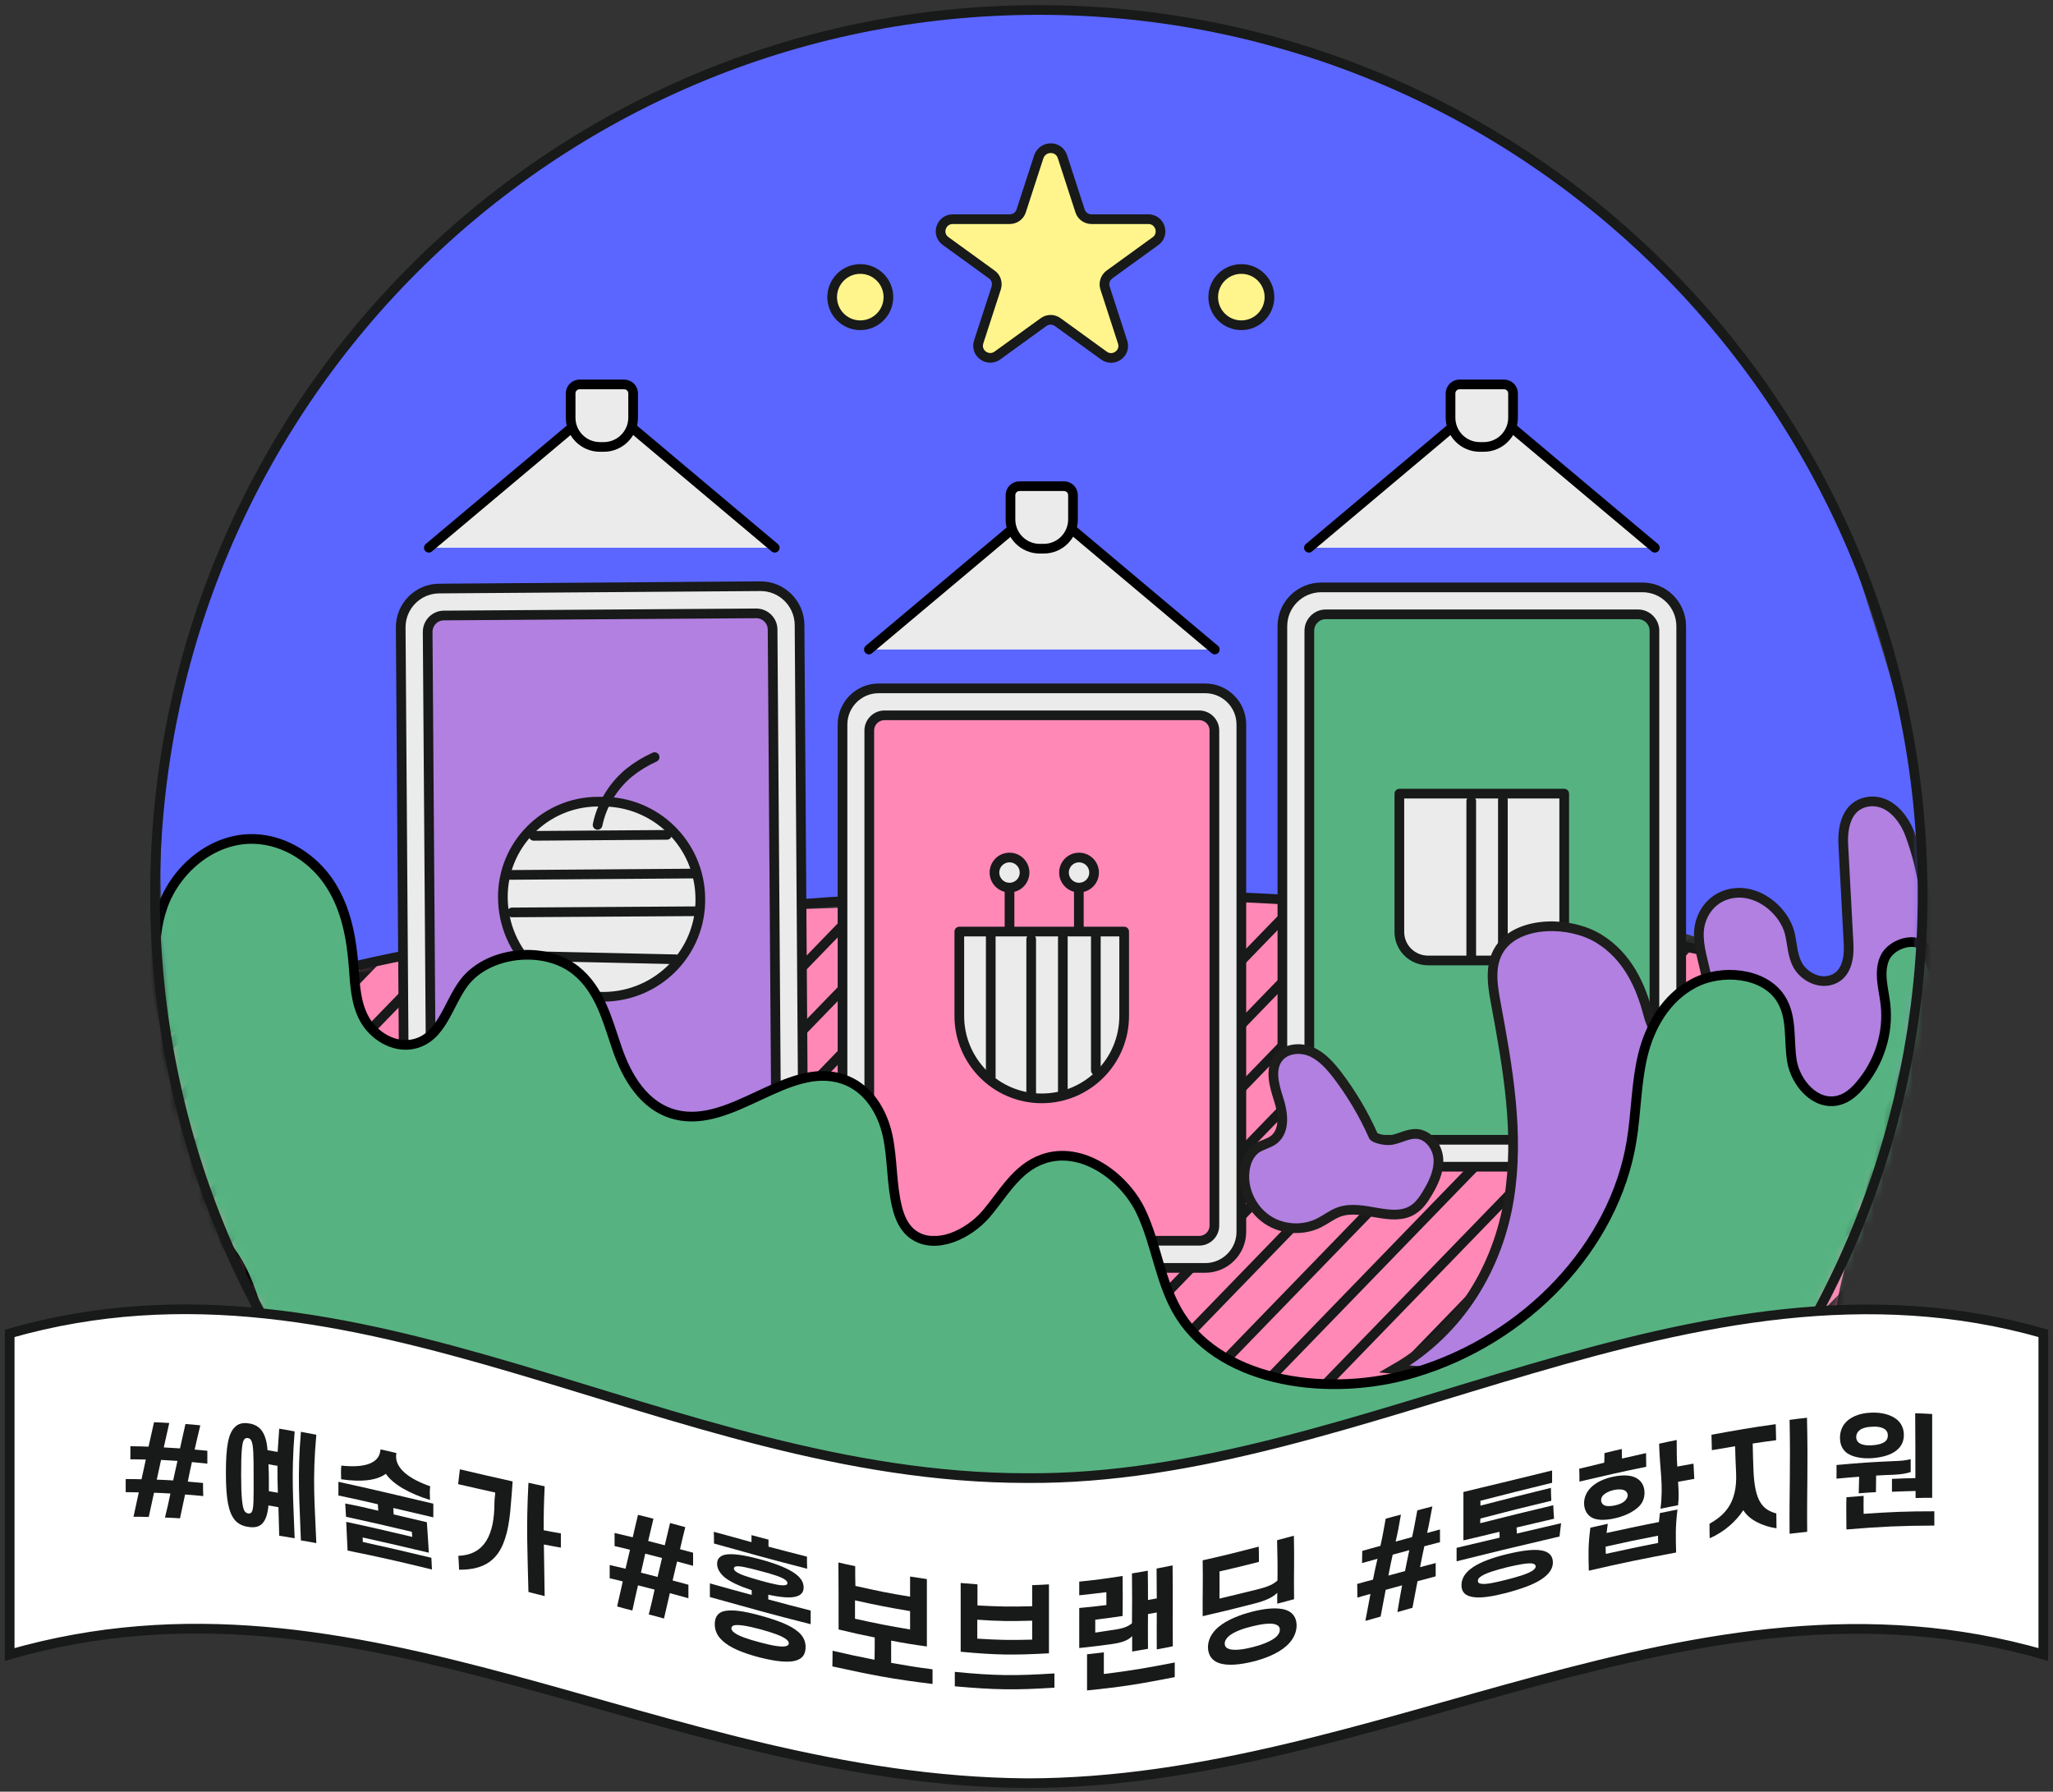 <svg width="212" height="185" viewBox="0 0 212 185" fill="none" xmlns="http://www.w3.org/2000/svg">
<rect x="0" y="0" width="212" height="185" fill="#333333" stroke="none"/>
<path d="M17.78 109.842C20.564 125.998 29.075 141.104 41.419 151.875C44.081 154.194 46.925 156.332 50.031 157.966C54.407 160.285 59.248 158.752 64.089 159.68C73.427 161.475 82.987 164.743 92.487 165.166C103.701 165.65 114.935 166.134 125.967 164.803C144.866 162.544 162.957 155.082 179.032 148.567C182.662 147.639 186.696 146.389 188.39 143.061C189.479 140.903 189.278 138.361 189.52 135.961C189.721 133.944 190.226 131.968 190.75 129.991C192.868 121.903 194.965 113.816 197.204 105.728C194.421 102.965 190.488 101.755 186.736 100.645C146.318 88.725 115.741 93.102 77.703 94.01C73.971 94.09 58.825 99.455 55.174 98.709C52.935 98.265 50.717 97.62 48.417 97.499C45.533 97.338 42.669 98.003 39.866 98.709C32.1 100.686 24.436 103.025 16.893 105.768C17.216 107.341 17.619 108.854 17.78 109.842Z" fill="#FF88B6"/>
<mask id="mask0_418_25178" style="mask-type:luminance" maskUnits="userSpaceOnUse" x="16" y="92" width="182" height="74">
<path d="M17.78 109.842C20.564 125.998 29.075 141.104 41.419 151.875C44.081 154.194 46.925 156.332 50.031 157.966C54.407 160.285 59.248 158.752 64.089 159.68C73.427 161.475 82.987 164.743 92.487 165.166C103.701 165.65 114.935 166.134 125.967 164.803C144.866 162.544 162.957 155.082 179.032 148.567C182.662 147.639 186.696 146.389 188.39 143.061C189.479 140.903 189.278 138.361 189.52 135.961C189.721 133.944 190.226 131.968 190.75 129.991C192.868 121.903 194.965 113.816 197.204 105.728C194.421 102.965 190.488 101.755 186.736 100.645C146.318 88.725 115.741 93.102 77.703 94.01C73.971 94.09 58.825 99.455 55.174 98.709C52.935 98.265 50.717 97.62 48.417 97.499C45.533 97.338 42.669 98.003 39.866 98.709C32.1 100.686 24.436 103.025 16.893 105.768C17.216 107.341 17.619 108.854 17.78 109.842Z" fill="white"/>
</mask>
<g mask="url(#mask0_418_25178)">
<path d="M237.522 85.216L174.232 150.523" stroke="#181919" stroke-miterlimit="10" stroke-linecap="round" stroke-linejoin="round"/>
<path d="M230.947 85.438L167.656 150.725" stroke="#181919" stroke-miterlimit="10" stroke-linecap="round" stroke-linejoin="round"/>
<path d="M224.352 85.639L161.061 150.947" stroke="#181919" stroke-miterlimit="10" stroke-linecap="round" stroke-linejoin="round"/>
<path d="M217.756 85.841L154.466 151.149" stroke="#181919" stroke-miterlimit="10" stroke-linecap="round" stroke-linejoin="round"/>
<path d="M211.181 86.063L147.891 151.35" stroke="#181919" stroke-miterlimit="10" stroke-linecap="round" stroke-linejoin="round"/>
<path d="M204.586 86.265L141.295 151.572" stroke="#181919" stroke-miterlimit="10" stroke-linecap="round" stroke-linejoin="round"/>
<path d="M197.991 86.467L134.7 151.774" stroke="#181919" stroke-miterlimit="10" stroke-linecap="round" stroke-linejoin="round"/>
<path d="M191.396 86.688L128.105 151.976" stroke="#181919" stroke-miterlimit="10" stroke-linecap="round" stroke-linejoin="round"/>
<path d="M184.82 86.89L121.53 152.197" stroke="#181919" stroke-miterlimit="10" stroke-linecap="round" stroke-linejoin="round"/>
<path d="M178.225 87.092L114.935 152.399" stroke="#181919" stroke-miterlimit="10" stroke-linecap="round" stroke-linejoin="round"/>
<path d="M171.63 87.314L108.339 152.601" stroke="#181919" stroke-miterlimit="10" stroke-linecap="round" stroke-linejoin="round"/>
<path d="M165.055 87.515L101.764 152.823" stroke="#181919" stroke-miterlimit="10" stroke-linecap="round" stroke-linejoin="round"/>
<path d="M158.459 87.717L95.169 153.024" stroke="#181919" stroke-miterlimit="10" stroke-linecap="round" stroke-linejoin="round"/>
<path d="M151.864 87.939L88.574 153.226" stroke="#181919" stroke-miterlimit="10" stroke-linecap="round" stroke-linejoin="round"/>
<path d="M145.289 88.141L81.999 153.448" stroke="#181919" stroke-miterlimit="10" stroke-linecap="round" stroke-linejoin="round"/>
<path d="M138.694 88.342L75.403 153.65" stroke="#181919" stroke-miterlimit="10" stroke-linecap="round" stroke-linejoin="round"/>
<path d="M132.098 88.564L68.808 153.851" stroke="#181919" stroke-miterlimit="10" stroke-linecap="round" stroke-linejoin="round"/>
<path d="M125.503 88.766L62.213 154.073" stroke="#181919" stroke-miterlimit="10" stroke-linecap="round" stroke-linejoin="round"/>
<path d="M118.928 88.967L55.638 154.275" stroke="#181919" stroke-miterlimit="10" stroke-linecap="round" stroke-linejoin="round"/>
<path d="M112.333 89.189L49.042 154.476" stroke="#181919" stroke-miterlimit="10" stroke-linecap="round" stroke-linejoin="round"/>
<path d="M105.737 89.391L42.447 154.698" stroke="#181919" stroke-miterlimit="10" stroke-linecap="round" stroke-linejoin="round"/>
<path d="M99.162 89.593L35.872 154.9" stroke="#181919" stroke-miterlimit="10" stroke-linecap="round" stroke-linejoin="round"/>
<path d="M92.567 89.815L29.277 155.102" stroke="#181919" stroke-miterlimit="10" stroke-linecap="round" stroke-linejoin="round"/>
<path d="M85.972 90.016L22.682 155.324" stroke="#181919" stroke-miterlimit="10" stroke-linecap="round" stroke-linejoin="round"/>
<path d="M79.397 90.218L16.086 155.525" stroke="#181919" stroke-miterlimit="10" stroke-linecap="round" stroke-linejoin="round"/>
<path d="M72.802 90.44L9.511 155.727" stroke="#181919" stroke-miterlimit="10" stroke-linecap="round" stroke-linejoin="round"/>
<path d="M66.206 90.641L2.916 155.949" stroke="#181919" stroke-miterlimit="10" stroke-linecap="round" stroke-linejoin="round"/>
<path d="M59.611 90.843L-3.679 156.151" stroke="#181919" stroke-miterlimit="10" stroke-linecap="round" stroke-linejoin="round"/>
<path d="M53.036 91.065L-10.254 156.352" stroke="#181919" stroke-miterlimit="10" stroke-linecap="round" stroke-linejoin="round"/>
<path d="M46.441 91.267L-16.85 156.574" stroke="#181919" stroke-miterlimit="10" stroke-linecap="round" stroke-linejoin="round"/>
<path d="M39.845 91.468L-23.445 156.776" stroke="#181919" stroke-miterlimit="10" stroke-linecap="round" stroke-linejoin="round"/>
<path d="M33.27 91.69L-30.02 156.977" stroke="#181919" stroke-miterlimit="10" stroke-linecap="round" stroke-linejoin="round"/>
</g>
<path d="M197.688 104.76C177.217 98.003 158.399 88.181 137.443 92.557C128.428 94.433 115.58 90.561 105.435 91.287C81.313 93.041 57.03 94.837 33.613 100.827C28.248 102.198 22.843 103.832 18.224 106.877C13.707 84.611 18.608 60.388 31.435 41.328C44.263 22.268 64.855 7.605 87.747 3.269C100.131 0.264 113.22 0.244 125.624 3.209C128.246 3.834 130.828 4.6 133.43 5.347C136.133 6.133 138.855 6.94 141.497 7.908C148.274 10.409 154.587 14.08 160.557 18.154C165.378 21.441 170.037 25.032 173.949 29.348C177.842 33.623 180.928 38.545 184.014 43.446C186.232 46.975 188.451 50.505 190.085 54.337C191.033 56.556 191.779 58.875 192.505 61.174C196.115 72.449 199.786 84.107 198.535 95.865C198.112 99.778 198.092 101.351 197.688 105.042C197.588 103.852 197.608 104.497 197.688 104.76Z" fill="#5A66FF"/>
<path d="M197.406 104.881C182.965 98.709 167.273 96.067 151.663 94.413C118.263 90.883 84.399 91.751 51.221 96.995C39.684 98.81 28.087 101.21 17.518 106.212" stroke="#181919" stroke-miterlimit="10" stroke-linecap="round" stroke-linejoin="round"/>
<path d="M87.001 127.167V74.808C87.001 72.751 88.675 71.077 90.732 71.077H124.455C126.512 71.077 128.186 72.751 128.186 74.808V127.188C128.186 129.245 126.512 130.919 124.455 130.919H90.732C88.655 130.899 87.001 129.245 87.001 127.167Z" fill="#EBEBEB" stroke="#181919" stroke-miterlimit="10" stroke-linecap="round" stroke-linejoin="round"/>
<path d="M123.83 73.861H91.338C90.47 73.861 89.764 74.567 89.764 75.434V126.542C89.764 127.409 90.47 128.115 91.338 128.115H123.83C124.697 128.115 125.403 127.409 125.403 126.542V75.434C125.403 74.567 124.697 73.861 123.83 73.861Z" fill="#FF88B6" stroke="#181919" stroke-miterlimit="10" stroke-linecap="round" stroke-linejoin="round"/>
<path d="M99.062 104.901V96.188H116.085V104.901C116.085 109.6 112.273 113.412 107.573 113.412C102.874 113.412 99.062 109.6 99.062 104.901Z" fill="#EBEBEB" stroke="#181919" stroke-miterlimit="10" stroke-linecap="round" stroke-linejoin="round"/>
<path d="M102.309 96.45V111.234" stroke="#181919" stroke-miterlimit="10" stroke-linecap="round" stroke-linejoin="round"/>
<path d="M106.484 96.975V113.069" stroke="#181919" stroke-miterlimit="10" stroke-linecap="round" stroke-linejoin="round"/>
<path d="M109.752 96.833V112.928" stroke="#181919" stroke-miterlimit="10" stroke-linecap="round" stroke-linejoin="round"/>
<path d="M113.16 96.712V110.528" stroke="#181919" stroke-miterlimit="10" stroke-linecap="round" stroke-linejoin="round"/>
<path d="M104.246 91.69V95.845" stroke="#181919" stroke-miterlimit="10" stroke-linecap="round" stroke-linejoin="round"/>
<path d="M111.406 91.69V95.845" stroke="#181919" stroke-miterlimit="10" stroke-linecap="round" stroke-linejoin="round"/>
<path d="M104.246 91.65C105.103 91.65 105.799 90.954 105.799 90.097C105.799 89.239 105.103 88.544 104.246 88.544C103.388 88.544 102.693 89.239 102.693 90.097C102.693 90.954 103.388 91.65 104.246 91.65Z" fill="#EBEBEB" stroke="#181919" stroke-miterlimit="10" stroke-linecap="round" stroke-linejoin="round"/>
<path d="M111.426 91.65C112.284 91.65 112.979 90.954 112.979 90.097C112.979 89.239 112.284 88.544 111.426 88.544C110.568 88.544 109.873 89.239 109.873 90.097C109.873 90.954 110.568 91.65 111.426 91.65Z" fill="#EBEBEB" stroke="#181919" stroke-miterlimit="10" stroke-linecap="round" stroke-linejoin="round"/>
<path d="M89.724 67.064L107.594 52.058L125.443 67.064" fill="#EBEBEB"/>
<path d="M89.724 67.064L107.594 52.058L125.443 67.064" stroke="black" stroke-miterlimit="10" stroke-linecap="round" stroke-linejoin="round"/>
<path d="M107.775 56.657H107.372C105.698 56.657 104.346 55.305 104.346 53.631V51.13C104.346 50.626 104.75 50.202 105.274 50.202H109.873C110.377 50.202 110.8 50.606 110.8 51.13V53.631C110.8 55.305 109.449 56.657 107.775 56.657Z" fill="#EBEBEB" stroke="black" stroke-miterlimit="10"/>
<path d="M44.283 56.556L62.153 41.55L80.002 56.556" fill="#EBEBEB"/>
<path d="M44.283 56.556L62.153 41.55L80.002 56.556" stroke="black" stroke-miterlimit="10" stroke-linecap="round" stroke-linejoin="round"/>
<path d="M62.354 46.148H61.951C60.277 46.148 58.925 44.797 58.925 43.123V40.622C58.925 40.118 59.329 39.694 59.853 39.694H64.452C64.956 39.694 65.379 40.098 65.379 40.622V43.123C65.379 44.797 64.008 46.148 62.354 46.148Z" fill="#EBEBEB" stroke="black" stroke-miterlimit="10"/>
<path d="M41.742 116.599L41.379 64.805C41.358 62.586 43.153 60.771 45.372 60.771L78.51 60.529C80.728 60.509 82.543 62.304 82.564 64.523L82.927 116.317C82.947 118.535 81.152 120.35 78.933 120.35L45.795 120.592C43.577 120.613 41.762 118.818 41.742 116.599Z" fill="#EBEBEB" stroke="#181919" stroke-miterlimit="10" stroke-linecap="round" stroke-linejoin="round"/>
<path d="M79.781 65.007C79.781 64.079 79.014 63.333 78.086 63.333L45.836 63.554C44.908 63.554 44.162 64.321 44.162 65.249L44.525 116.115C44.525 117.043 45.291 117.789 46.219 117.789L78.469 117.567C79.397 117.567 80.144 116.801 80.144 115.873L79.781 65.007Z" fill="#B180E0" stroke="#181919" stroke-miterlimit="10" stroke-linecap="round" stroke-linejoin="round"/>
<path d="M62.334 102.925C56.626 102.965 51.967 98.366 51.927 92.679C51.887 87.253 56.263 82.816 61.689 82.776H62.173C67.74 82.735 72.278 87.213 72.318 92.779C72.399 98.346 67.921 102.884 62.334 102.925Z" fill="#EBEBEB" stroke="#181919" stroke-miterlimit="10" stroke-linecap="round" stroke-linejoin="round"/>
<path d="M54.226 98.709L69.797 99.052" stroke="#181919" stroke-miterlimit="10" stroke-linecap="round" stroke-linejoin="round"/>
<path d="M52.875 94.212L71.935 94.091" stroke="#181919" stroke-miterlimit="10" stroke-linecap="round" stroke-linejoin="round"/>
<path d="M52.694 90.339L71.753 90.198" stroke="#181919" stroke-miterlimit="10" stroke-linecap="round" stroke-linejoin="round"/>
<path d="M55.114 86.305L68.869 86.204" stroke="#181919" stroke-miterlimit="10" stroke-linecap="round" stroke-linejoin="round"/>
<path d="M61.709 85.176C62.133 83.078 63.322 81.142 64.956 79.791C65.763 79.145 66.65 78.601 67.598 78.177" stroke="#181919" stroke-miterlimit="10" stroke-linecap="round" stroke-linejoin="round"/>
<path d="M135.165 56.556L153.014 41.55L170.884 56.556" fill="#EBEBEB"/>
<path d="M135.165 56.556L153.014 41.55L170.884 56.556" stroke="black" stroke-miterlimit="10" stroke-linecap="round" stroke-linejoin="round"/>
<path d="M153.216 46.148H152.813C151.139 46.148 149.787 44.797 149.787 43.123V40.622C149.787 40.118 150.191 39.694 150.715 39.694H155.314C155.818 39.694 156.242 40.098 156.242 40.622V43.123C156.242 44.797 154.89 46.148 153.216 46.148Z" fill="#EBEBEB" stroke="black" stroke-miterlimit="10"/>
<path d="M132.422 116.458V64.664C132.422 62.445 134.217 60.65 136.456 60.65H169.593C171.812 60.65 173.607 62.445 173.607 64.664V116.458C173.607 118.676 171.812 120.471 169.573 120.471H136.435C134.237 120.471 132.422 118.676 132.422 116.458Z" fill="#EBEBEB" stroke="#181919" stroke-miterlimit="10" stroke-linecap="round" stroke-linejoin="round"/>
<path d="M169.15 63.433H136.899C135.971 63.433 135.205 64.2 135.205 65.127V115.994C135.205 116.922 135.951 117.688 136.899 117.688H169.15C170.077 117.688 170.844 116.922 170.844 115.994V65.127C170.844 64.2 170.077 63.433 169.15 63.433Z" fill="#56B381" stroke="#181919" stroke-miterlimit="10" stroke-linecap="round" stroke-linejoin="round"/>
<path d="M144.503 96.228V81.949H161.526V96.228C161.526 97.862 160.195 99.173 158.581 99.173H147.468C145.834 99.173 144.503 97.862 144.503 96.228Z" fill="#EBEBEB" stroke="#181919" stroke-miterlimit="10" stroke-linecap="round" stroke-linejoin="round"/>
<path d="M151.925 82.715V98.81" stroke="#181919" stroke-miterlimit="10" stroke-linecap="round" stroke-linejoin="round"/>
<path d="M155.193 82.594V98.689" stroke="#181919" stroke-miterlimit="10" stroke-linecap="round" stroke-linejoin="round"/>
<path d="M128.186 33.583C129.79 33.583 131.09 32.283 131.09 30.679C131.09 29.075 129.79 27.775 128.186 27.775C126.582 27.775 125.281 29.075 125.281 30.679C125.281 32.283 126.582 33.583 128.186 33.583Z" fill="#FFF58C" stroke="#181919" stroke-miterlimit="10" stroke-linecap="round" stroke-linejoin="round"/>
<path d="M88.836 33.583C90.44 33.583 91.74 32.283 91.74 30.679C91.74 29.075 90.44 27.775 88.836 27.775C87.232 27.775 85.932 29.075 85.932 30.679C85.932 32.283 87.232 33.583 88.836 33.583Z" fill="#FFF58C" stroke="#181919" stroke-miterlimit="10" stroke-linecap="round" stroke-linejoin="round"/>
<path d="M109.711 16.177L111.526 21.764C111.688 22.289 112.172 22.631 112.716 22.631H118.585C119.796 22.631 120.3 24.184 119.332 24.89L114.572 28.339C114.128 28.662 113.947 29.227 114.108 29.731L115.923 35.318C116.306 36.468 114.975 37.436 113.987 36.709L109.227 33.261C108.783 32.938 108.198 32.938 107.755 33.261L102.995 36.709C102.006 37.415 100.696 36.468 101.059 35.318L102.874 29.731C103.035 29.207 102.854 28.642 102.41 28.339L97.65 24.89C96.662 24.184 97.166 22.631 98.396 22.631H104.265C104.81 22.631 105.294 22.289 105.455 21.764L107.271 16.177C107.694 15.008 109.328 15.008 109.711 16.177Z" fill="#FFF58C" stroke="#181919" stroke-miterlimit="10" stroke-linecap="round" stroke-linejoin="round"/>
<mask id="mask1_418_25178" style="mask-type:luminance" maskUnits="userSpaceOnUse" x="16" y="1" width="183" height="183">
<path d="M107.27 183.56C157.675 183.56 198.535 142.7 198.535 92.295C198.535 41.891 157.675 1.031 107.27 1.031C56.866 1.031 16.006 41.891 16.006 92.295C16.006 142.7 56.866 183.56 107.27 183.56Z" fill="white"/>
</mask>
<g mask="url(#mask1_418_25178)">
<path d="M143.998 141.367C150.957 137.373 154.708 130.596 155.817 123.84C156.927 117.083 155.696 110.226 154.446 103.489C154.083 101.513 153.76 99.334 155.091 97.66C157.108 95.119 162.11 95.099 165.095 96.914C168.08 98.749 169.431 101.795 170.198 104.719C170.662 106.494 171.953 108.854 174.151 108.37C175.563 108.068 176.107 106.736 176.289 105.587C176.531 104.014 176.511 102.4 176.208 100.827C175.906 99.274 175.341 97.721 175.442 96.148C175.543 94.575 176.531 92.9 178.387 92.356C181.311 91.509 184.236 93.949 184.82 96.39C185.083 97.479 185.083 98.628 185.627 99.637C186.172 100.645 187.523 101.533 188.874 101.25C190.669 100.867 190.972 98.971 190.891 97.479C190.71 94.07 190.528 90.662 190.347 87.253C190.246 85.478 190.649 83.179 192.828 82.796C195.046 82.412 196.619 84.45 197.245 86.184C200.028 93.748 199.282 101.876 197.003 109.54C196.176 112.343 195.127 115.127 193.473 117.708C191.738 120.391 189.379 122.791 186.978 125.131C183.207 128.781 179.254 132.371 174.474 135.175C165.922 140.197 154.91 142.456 143.998 141.367Z" fill="#B180E0" stroke="#1D1D1B" stroke-miterlimit="10"/>
</g>
<mask id="mask2_418_25178" style="mask-type:luminance" maskUnits="userSpaceOnUse" x="16" y="1" width="183" height="183">
<path d="M107.27 183.56C157.675 183.56 198.535 142.7 198.535 92.295C198.535 41.891 157.675 1.031 107.27 1.031C56.866 1.031 16.006 41.891 16.006 92.295C16.006 142.7 56.866 183.56 107.27 183.56Z" fill="white"/>
</mask>
<g mask="url(#mask2_418_25178)">
<path d="M16.692 105.264C16.087 101.392 15.502 97.358 16.793 93.627C18.083 89.895 21.835 86.507 26.232 86.628C29.539 86.729 32.484 88.766 34.118 91.327C35.751 93.869 36.296 96.874 36.518 99.798C36.659 101.654 36.72 103.59 37.647 105.244C38.575 106.918 40.653 108.249 42.69 107.806C45.634 107.16 46.219 103.752 47.893 101.513C50.313 98.266 56.122 97.58 59.41 100.161C61.971 102.178 62.717 105.365 63.726 108.269C64.714 111.174 66.509 114.3 69.797 115.107C75.666 116.519 81.313 109.54 87.021 111.416C89.663 112.283 91.136 114.824 91.66 117.265C92.184 119.725 92.043 122.267 92.648 124.687C92.91 125.736 93.374 126.825 94.322 127.49C96.622 129.104 100.05 127.43 101.825 125.353C103.6 123.275 104.951 120.653 107.674 119.685C111.688 118.253 116.024 121.46 117.759 124.969C119.473 128.499 119.755 132.513 121.873 135.861C126.331 142.859 137.424 144.311 145.995 141.75C157.673 138.281 166.729 128.64 168.484 117.809C168.968 114.844 168.948 111.819 169.654 108.915C170.38 105.99 171.993 103.066 174.898 101.533C177.802 100 182.118 100.444 183.832 103.025C185.123 104.941 184.68 107.362 185.043 109.56C185.406 111.759 187.443 114.239 189.863 113.614C190.791 113.372 191.497 112.727 192.082 112.041C194.078 109.701 195.026 106.656 194.704 103.731C194.522 102.118 193.957 100.444 194.623 98.931C195.288 97.418 197.951 96.591 198.899 97.983C199.282 98.548 199.221 99.274 199.544 99.859C200.492 101.593 203.8 100.767 204.647 98.992C205.494 97.217 204.869 95.18 204.647 93.264C204.425 91.348 204.99 88.988 207.027 88.302C207.773 87.919 208.398 88.968 208.479 89.734C210.072 104.901 207.511 120.572 199.726 134.146C197.769 137.555 195.49 140.822 192.505 143.565C188.713 147.054 183.893 149.555 178.992 151.693C157.714 160.991 133.491 164.279 109.812 163.028C86.134 161.778 62.959 156.131 40.935 148.325C37.204 146.994 33.392 145.542 30.568 143C26.695 139.471 26.978 133.824 24.094 129.628C18.527 121.581 17.498 110.427 16.692 105.264Z" fill="#56B381" stroke="black" stroke-miterlimit="10"/>
</g>
<path d="M107.27 183.56C157.675 183.56 198.535 142.7 198.535 92.295C198.535 41.891 157.675 1.031 107.27 1.031C56.866 1.031 16.006 41.891 16.006 92.295C16.006 142.7 56.866 183.56 107.27 183.56Z" stroke="#181919" stroke-miterlimit="10"/>
<path d="M211 137.676V170.834C174.817 160.426 142.587 184.125 106 184.125C68.123 183.822 37.203 160.426 1 170.834V137.676C37.244 127.329 68.728 152.621 106 152.621C140.973 152.903 174.756 127.309 211 137.676Z" fill="white" stroke="#181919" stroke-miterlimit="10"/>
<path d="M17.599 154.214C16.933 154.174 16.59 154.154 15.905 154.134C15.683 155.142 15.582 155.646 15.36 156.635C14.735 156.614 14.412 156.614 13.787 156.614C14.009 155.606 14.11 155.102 14.332 154.093C13.787 154.093 13.525 154.073 12.98 154.073C12.98 153.529 12.98 153.266 12.98 152.722C13.646 152.722 13.969 152.722 14.614 152.742C14.795 151.935 14.876 151.512 15.058 150.705C14.412 150.685 14.11 150.685 13.464 150.685C13.464 150.14 13.464 149.878 13.464 149.333C14.231 149.333 14.594 149.354 15.34 149.374C15.562 148.365 15.683 147.861 15.905 146.853C16.53 146.873 16.853 146.893 17.478 146.933C17.256 147.942 17.135 148.446 16.913 149.454C17.579 149.495 17.922 149.515 18.587 149.555C18.809 148.547 18.93 148.043 19.152 147.034C19.777 147.075 20.08 147.115 20.685 147.175C20.443 148.184 20.322 148.688 20.1 149.676C20.624 149.717 20.887 149.757 21.411 149.797C21.411 150.342 21.411 150.604 21.411 151.129C20.765 151.068 20.463 151.028 19.818 150.967C19.636 151.774 19.555 152.177 19.394 152.984C20.019 153.045 20.342 153.065 20.967 153.125C20.967 153.67 20.967 153.932 20.987 154.477C20.241 154.396 19.878 154.376 19.112 154.315C18.91 155.303 18.789 155.788 18.587 156.776C17.962 156.735 17.66 156.715 17.034 156.695C17.276 155.707 17.397 155.203 17.599 154.214ZM16.187 152.782C16.873 152.803 17.216 152.823 17.881 152.863C18.063 152.056 18.143 151.653 18.325 150.846C17.659 150.806 17.317 150.786 16.631 150.745C16.449 151.572 16.369 151.976 16.187 152.782Z" fill="#181919"/>
<path d="M23.327 152.077C23.327 149.293 23.589 148.002 24.254 147.357C24.577 147.014 25.061 146.873 25.686 146.974C26.312 147.054 26.755 147.337 27.058 147.76C27.36 148.204 27.562 148.829 27.623 149.737C28.046 149.818 28.248 149.838 28.671 149.918C28.732 148.95 28.772 148.486 28.833 147.518C29.458 147.619 29.781 147.68 30.426 147.801C30.063 152.399 30.285 154.699 30.426 158.833C29.801 158.732 29.478 158.672 28.833 158.571C28.793 157.401 28.793 156.857 28.752 155.626C28.349 155.546 28.127 155.525 27.724 155.445C27.623 156.453 27.401 156.998 27.058 157.341C26.755 157.643 26.291 157.764 25.666 157.663C25.061 157.583 24.577 157.341 24.254 156.957C23.609 156.171 23.327 154.86 23.327 152.077ZM24.9 152.278C24.9 154.598 25.021 155.606 25.243 156.01C25.344 156.171 25.485 156.252 25.626 156.272C25.787 156.292 25.908 156.252 25.989 156.131C26.211 155.808 26.191 154.82 26.191 152.5C26.191 150.181 26.171 149.172 25.949 148.749C25.868 148.587 25.747 148.507 25.586 148.486C25.444 148.466 25.303 148.507 25.202 148.648C24.98 148.971 24.9 149.979 24.9 152.278ZM27.724 151.189C27.744 151.653 27.764 152.157 27.764 152.722C27.764 153.186 27.764 153.589 27.764 153.972C28.127 154.033 28.329 154.073 28.692 154.134C28.651 153.024 28.651 152.46 28.651 151.35C28.288 151.29 28.107 151.27 27.724 151.189ZM31.072 159.055C30.93 154.88 30.688 152.54 31.072 147.841C31.717 147.962 32.02 148.023 32.665 148.144C32.241 152.843 32.504 155.203 32.665 159.337C32.04 159.216 31.717 159.156 31.072 159.055Z" fill="#181919"/>
<path d="M39.059 155.989C39.039 155.727 39.039 155.586 39.019 155.323C37.385 154.94 36.578 154.759 34.945 154.416C34.945 153.851 34.945 153.569 34.945 153.004C38.837 153.851 40.773 154.335 44.747 155.263C44.747 155.828 44.747 156.11 44.747 156.675C43.093 156.292 42.266 156.09 40.612 155.707C40.632 155.969 40.632 156.11 40.652 156.372C42.024 156.695 42.71 156.856 44.081 157.179C44.162 158.47 44.222 159.176 44.283 160.325C41.54 159.68 40.188 159.357 37.446 158.752C37.446 158.934 37.466 159.035 37.466 159.216C40.289 159.841 41.701 160.164 44.545 160.85C44.565 161.334 44.585 161.576 44.605 162.06C41.116 161.213 39.382 160.809 35.892 160.104C35.832 158.934 35.812 158.43 35.751 157.139C38.474 157.724 39.825 158.046 42.569 158.692C42.548 158.49 42.548 158.369 42.528 158.167C39.785 157.522 38.434 157.199 35.731 156.614C35.691 156.07 35.691 155.787 35.65 155.243C37.022 155.505 37.708 155.666 39.059 155.989ZM39.846 152.177C38.877 152.883 37.304 153.044 35.227 152.742C35.227 152.177 35.187 151.915 35.247 151.33C37.466 151.572 39.12 151.189 39.281 149.777C39.281 149.717 39.281 149.696 39.301 149.656C39.947 149.797 40.289 149.878 40.935 150.039C40.935 150.1 40.935 150.12 40.915 150.16C40.733 151.572 42.226 152.702 44.424 153.468C44.343 154.073 44.404 154.315 44.404 154.88C42.327 154.234 40.592 153.286 39.846 152.177Z" fill="#181919"/>
<path d="M51.059 155.162C51.059 154.759 51.12 154.537 51.14 154.113C49.587 153.771 48.821 153.589 47.308 153.246C47.389 152.621 47.409 152.318 47.49 151.713C49.648 152.217 50.737 152.48 52.935 152.964C52.875 153.912 52.834 154.376 52.754 155.324C52.431 159.761 51.322 162.12 47.409 162.08C47.389 161.515 47.368 161.233 47.328 160.648C50.031 160.547 51.059 158.49 51.059 155.162ZM56.142 158.006C56.848 158.147 57.191 158.208 57.917 158.329C57.917 158.914 57.917 159.216 57.917 159.801C57.211 159.68 56.848 159.599 56.162 159.478C56.203 161.636 56.203 162.705 56.243 164.803C55.577 164.642 55.234 164.561 54.569 164.379C54.468 160.063 54.327 157.744 54.569 153.105C55.234 153.246 55.577 153.327 56.243 153.468C56.162 155.283 56.142 156.191 56.142 158.006Z" fill="#181919"/>
<path d="M67.598 164.138C66.912 163.956 66.57 163.875 65.884 163.694C65.662 164.662 65.521 165.227 65.299 166.296C64.674 166.134 64.351 166.054 63.726 165.872C63.968 164.823 64.089 164.279 64.311 163.29C63.766 163.149 63.504 163.089 62.959 162.968C62.959 162.423 62.959 162.141 62.959 161.596C63.605 161.758 63.947 161.818 64.593 161.979C64.774 161.193 64.875 160.79 65.057 160.023C64.411 159.862 64.109 159.781 63.464 159.64C63.464 159.095 63.464 158.833 63.464 158.289C64.21 158.47 64.593 158.551 65.339 158.732C65.561 157.764 65.662 157.32 65.884 156.413C66.509 156.574 66.832 156.655 67.477 156.816C67.255 157.724 67.154 158.147 66.933 159.115C67.618 159.297 67.961 159.378 68.647 159.559C68.869 158.591 68.97 158.168 69.192 157.26C69.817 157.421 70.139 157.522 70.765 157.684C70.543 158.571 70.442 158.994 70.22 159.963C70.765 160.104 71.027 160.184 71.571 160.326C71.571 160.87 71.571 161.132 71.571 161.677C70.906 161.495 70.583 161.415 69.918 161.233C69.736 162.02 69.635 162.403 69.454 163.19C70.099 163.371 70.442 163.452 71.087 163.633C71.087 164.178 71.087 164.46 71.087 165.025C70.321 164.823 69.938 164.702 69.171 164.501C68.95 165.469 68.808 166.054 68.566 167.123C67.941 166.941 67.618 166.86 66.993 166.699C67.255 165.691 67.376 165.106 67.598 164.138ZM66.186 162.383C66.872 162.564 67.215 162.645 67.901 162.827C68.082 162.04 68.183 161.637 68.365 160.87C67.679 160.689 67.336 160.608 66.63 160.426C66.448 161.213 66.368 161.596 66.186 162.383Z" fill="#181919"/>
<path d="M74.052 161.475C74.052 160.971 74.314 160.689 74.798 160.547C75.524 160.366 76.795 160.547 78.509 161.011C80.224 161.475 81.514 162 82.24 162.585C82.725 162.968 82.987 163.411 82.987 163.916C82.987 164.4 82.725 164.702 82.24 164.843C81.635 165.025 80.647 164.944 79.336 164.662C79.336 164.843 79.336 164.944 79.336 165.146C81.091 165.63 81.958 165.852 83.713 166.296C83.713 166.86 83.713 167.143 83.713 167.707C79.538 166.659 77.46 166.054 73.306 164.904C73.306 164.339 73.306 164.057 73.306 163.492C75.02 163.976 75.887 164.218 77.622 164.682C77.622 164.48 77.622 164.4 77.622 164.198C76.351 163.774 75.383 163.331 74.778 162.827C74.314 162.403 74.052 161.959 74.052 161.475ZM77.602 159.236C77.602 158.934 77.602 158.793 77.602 158.51C78.308 158.692 78.65 158.793 79.356 158.974C79.356 159.277 79.356 159.418 79.356 159.7C80.95 160.124 81.736 160.326 83.33 160.729C83.33 161.233 83.33 161.475 83.35 161.979C79.498 160.991 77.561 160.447 73.729 159.378C73.729 158.894 73.729 158.652 73.709 158.167C75.262 158.591 76.028 158.793 77.602 159.236ZM73.81 167.647C73.83 166.981 74.112 166.578 74.637 166.396C75.464 166.134 76.855 166.356 78.529 166.82C80.204 167.284 81.615 167.788 82.422 168.494C82.946 168.938 83.209 169.482 83.189 170.128C83.168 170.793 82.886 171.197 82.362 171.398C81.535 171.741 80.123 171.56 78.429 171.136C76.755 170.692 75.343 170.148 74.556 169.361C74.052 168.897 73.79 168.312 73.81 167.647ZM75.524 168.111C75.524 168.272 75.605 168.393 75.766 168.534C76.21 168.918 77.259 169.26 78.469 169.583C79.679 169.906 80.728 170.108 81.192 169.966C81.353 169.906 81.454 169.845 81.454 169.684C81.454 169.543 81.373 169.422 81.212 169.281C80.768 168.918 79.719 168.555 78.509 168.232C77.299 167.909 76.25 167.707 75.787 167.828C75.625 167.889 75.544 167.97 75.524 168.111ZM75.787 161.959C75.787 162.06 75.847 162.181 76.008 162.282C76.371 162.564 77.178 162.827 78.55 163.21C79.921 163.593 80.708 163.754 81.091 163.674C81.232 163.653 81.313 163.573 81.313 163.472C81.313 163.351 81.252 163.25 81.091 163.129C80.728 162.847 79.921 162.585 78.55 162.221C77.178 161.858 76.391 161.677 76.008 161.737C75.847 161.778 75.787 161.838 75.787 161.959Z" fill="#181919"/>
<path d="M93.979 164.864C93.979 164.037 93.979 163.613 93.979 162.786C94.665 162.887 95.007 162.948 95.713 163.048C95.713 165.812 95.713 167.203 95.713 170.007C94.241 169.805 93.495 169.684 92.023 169.402C92.023 170.309 92.023 170.753 92.023 171.701C93.737 172.003 94.584 172.145 96.298 172.366C96.298 172.972 96.298 173.274 96.298 173.879C92.164 173.375 90.086 172.972 85.952 172.064C85.972 171.418 85.972 171.096 85.972 170.45C87.706 170.854 88.574 171.035 90.308 171.378C90.328 170.43 90.328 169.986 90.328 169.079C88.836 168.776 88.09 168.615 86.597 168.252C86.597 165.428 86.597 164.016 86.577 161.334C87.263 161.495 87.626 161.576 88.311 161.717C88.311 162.524 88.311 162.948 88.332 163.754C90.57 164.258 91.72 164.501 93.979 164.864ZM93.979 166.356C91.7 165.973 90.57 165.751 88.291 165.247C88.291 166.013 88.291 166.376 88.291 167.143C90.57 167.647 91.7 167.869 93.979 168.252C93.979 167.486 93.979 167.122 93.979 166.356Z" fill="#181919"/>
<path d="M98.598 172.629C102.712 173.032 104.749 173.052 108.884 172.79C108.884 173.375 108.884 173.677 108.884 174.262C104.77 174.525 102.732 174.484 98.598 174.121C98.598 173.536 98.598 173.234 98.598 172.629ZM106.585 165.852C106.585 164.985 106.585 164.541 106.585 163.674C107.27 163.653 107.613 163.633 108.319 163.593C108.319 166.437 108.319 167.849 108.319 170.713C104.669 170.914 102.853 170.894 99.203 170.551C99.203 167.707 99.203 166.275 99.203 163.452C99.889 163.512 100.231 163.532 100.937 163.593C100.937 164.46 100.937 164.904 100.937 165.771C103.176 165.892 104.306 165.912 106.585 165.852ZM106.585 167.344C104.326 167.405 103.196 167.405 100.917 167.244C100.917 168.03 100.917 168.413 100.917 169.2C103.176 169.341 104.306 169.361 106.585 169.301C106.585 168.514 106.585 168.111 106.585 167.344Z" fill="#181919"/>
<path d="M115.237 168.252C116.024 168.131 116.528 167.929 116.891 167.607C116.911 165.61 116.911 164.581 116.891 162.463C117.537 162.363 117.88 162.302 118.525 162.181C118.545 163.391 118.545 164.057 118.545 165.206C118.908 165.146 119.09 165.106 119.453 165.045C119.453 163.895 119.433 163.21 119.433 161.959C120.098 161.838 120.421 161.757 121.086 161.636C121.127 165.106 121.086 166.598 121.107 169.986C120.441 170.128 120.118 170.188 119.453 170.309C119.453 168.756 119.433 167.97 119.453 166.497C119.09 166.558 118.908 166.598 118.545 166.659C118.525 168.05 118.545 168.796 118.545 170.249C117.9 170.37 117.557 170.41 116.911 170.531C116.911 169.906 116.911 169.583 116.911 168.938C116.528 169.341 115.943 169.603 114.774 169.765C113.442 169.946 112.777 170.027 111.446 170.168C111.446 168.494 111.446 167.667 111.446 166.033C112.555 165.932 113.12 165.872 114.249 165.731C114.249 165.227 114.249 164.944 114.249 164.4C113.12 164.541 112.575 164.601 111.446 164.722C111.446 164.158 111.446 163.875 111.446 163.31C113.241 163.129 114.128 163.008 115.923 162.726C115.943 164.42 115.943 165.267 115.923 166.86C114.794 167.022 114.229 167.102 113.1 167.243C113.1 167.768 113.1 168.03 113.1 168.575C113.967 168.433 114.39 168.393 115.237 168.252ZM112.252 174.545C112.252 173.052 112.252 172.306 112.252 170.813C112.938 170.733 113.301 170.692 113.987 170.612C113.987 171.499 113.987 171.963 113.987 172.85C116.912 172.487 118.384 172.225 121.308 171.66C121.308 172.266 121.308 172.568 121.308 173.173C117.698 173.879 115.883 174.182 112.252 174.545Z" fill="#181919"/>
<path d="M129.477 165.59C127.359 166.134 126.31 166.396 124.192 166.88C124.172 164.521 124.233 163.553 124.192 161.112C126.512 160.588 127.661 160.305 129.981 159.7C130.001 160.326 130.001 160.648 130.001 161.273C128.367 161.697 127.561 161.879 125.927 162.262C125.947 163.472 125.927 163.996 125.927 165.065C127.54 164.682 128.367 164.48 129.981 164.077C130.949 163.835 131.514 163.573 131.917 163.19C131.937 161.677 131.917 160.789 131.877 159.035C132.562 158.853 132.905 158.752 133.611 158.571C133.672 161.394 133.591 162.423 133.631 165.126C132.946 165.307 132.603 165.408 131.897 165.59C131.897 165.126 131.877 164.884 131.897 164.46C131.473 164.904 130.767 165.267 129.477 165.59ZM124.737 170.107C124.737 169.26 125.16 168.575 125.806 168.01C126.713 167.243 128.045 166.739 129.295 166.417C130.546 166.094 131.897 165.933 132.784 166.235C133.43 166.457 133.873 166.941 133.894 167.808C133.894 168.655 133.47 169.402 132.825 169.966C131.937 170.753 130.586 171.277 129.335 171.58C128.085 171.882 126.734 172.044 125.826 171.701C125.181 171.459 124.757 170.934 124.737 170.107ZM126.471 169.704C126.471 170.007 126.633 170.168 126.915 170.269C127.46 170.45 128.428 170.309 129.315 170.087C130.223 169.865 131.191 169.502 131.736 169.059C131.998 168.817 132.159 168.575 132.159 168.272C132.159 167.99 131.998 167.828 131.715 167.728C131.171 167.546 130.203 167.707 129.295 167.929C128.388 168.151 127.44 168.474 126.895 168.938C126.633 169.18 126.471 169.422 126.471 169.704Z" fill="#181919"/>
<path d="M144.785 163.694C144.099 163.875 143.777 163.976 143.091 164.158C142.889 165.267 142.768 165.811 142.566 166.921C141.941 167.102 141.618 167.183 140.993 167.364C141.195 166.255 141.316 165.69 141.518 164.581C140.973 164.722 140.711 164.803 140.166 164.964C140.166 164.4 140.166 164.117 140.146 163.553C140.792 163.371 141.134 163.27 141.78 163.109C141.961 162.221 142.042 161.778 142.244 160.951C141.598 161.132 141.296 161.213 140.65 161.394C140.65 160.89 140.67 160.648 140.67 160.144C141.417 159.922 141.8 159.821 142.546 159.62C142.788 158.591 142.869 157.986 143.091 156.816C143.716 156.635 144.039 156.554 144.664 156.393C144.462 157.542 144.361 158.147 144.119 159.176C144.805 158.994 145.128 158.893 145.814 158.712C146.056 157.683 146.136 157.078 146.358 155.949C146.983 155.787 147.286 155.707 147.911 155.545C147.689 156.655 147.609 157.24 147.367 158.288C147.891 158.147 148.153 158.067 148.698 157.925C148.698 158.45 148.698 158.712 148.698 159.236C148.052 159.398 147.73 159.499 147.084 159.66C146.903 160.507 146.802 160.931 146.64 161.818C147.286 161.657 147.609 161.556 148.254 161.394C148.254 161.939 148.254 162.221 148.254 162.766C147.508 162.968 147.125 163.068 146.378 163.27C146.177 164.359 146.056 164.924 145.854 166.013C145.229 166.195 144.926 166.275 144.301 166.457C144.482 165.348 144.583 164.783 144.785 163.694ZM143.373 162.685C144.059 162.504 144.402 162.403 145.087 162.221C145.269 161.334 145.35 160.89 145.531 160.063C144.845 160.245 144.503 160.346 143.817 160.527C143.635 161.354 143.534 161.778 143.373 162.685Z" fill="#181919"/>
<path d="M152.853 157.28C155.858 156.514 157.371 156.151 160.396 155.425C160.416 155.989 160.436 156.272 160.477 156.816C158.924 157.179 158.137 157.361 156.604 157.724C156.604 157.966 156.645 158.107 156.624 158.349C158.46 157.926 159.367 157.704 161.203 157.28C161.142 157.825 161.102 158.107 161.041 158.652C156.725 159.66 154.446 160.205 150.412 161.213C150.412 160.648 150.412 160.386 150.412 159.821C152.086 159.418 153.034 159.196 154.85 158.773C154.87 158.531 154.85 158.41 154.829 158.168C153.337 158.531 152.51 158.732 151.118 159.055C151.118 157.058 151.118 156.05 151.118 154.053C154.587 153.226 156.564 152.742 160.275 151.834C160.275 152.339 160.275 152.601 160.275 153.105C157.29 153.831 155.797 154.214 152.873 154.961C152.873 155.162 152.873 155.263 152.873 155.465C155.757 154.719 157.209 154.356 160.154 153.63C160.154 154.134 160.174 154.396 160.194 154.961C157.25 155.667 155.777 156.03 152.873 156.796C152.853 156.998 152.853 157.078 152.853 157.28ZM150.917 163.674C150.917 162.927 151.36 162.322 152.107 161.818C152.954 161.253 154.204 160.81 155.636 160.467C157.068 160.124 158.319 159.942 159.146 160.084C159.892 160.205 160.336 160.588 160.356 161.294C160.376 162 159.912 162.585 159.146 163.089C158.278 163.654 157.028 164.077 155.616 164.46C154.204 164.823 152.954 165.045 152.107 164.904C151.34 164.783 150.917 164.42 150.917 163.674ZM152.611 163.23C152.611 163.411 152.732 163.512 152.974 163.533C153.458 163.613 154.386 163.411 155.576 163.109C156.766 162.806 157.714 162.524 158.218 162.201C158.44 162.06 158.581 161.899 158.581 161.737C158.581 161.576 158.44 161.475 158.218 161.435C157.714 161.374 156.766 161.556 155.576 161.838C154.386 162.141 153.458 162.423 152.974 162.746C152.732 162.887 152.611 163.048 152.611 163.23Z" fill="#181919"/>
<path d="M165.68 150.039C166.406 149.858 166.769 149.777 167.475 149.616C167.475 150.019 167.475 150.221 167.495 150.604C168.483 150.382 168.987 150.261 169.976 150.039C169.976 150.604 169.996 150.886 169.996 151.451C167.233 152.016 165.861 152.338 163.098 152.984C163.098 152.439 163.098 152.177 163.078 151.653C164.107 151.411 164.631 151.29 165.66 151.027C165.68 150.644 165.68 150.443 165.68 150.039ZM163.582 155.344C163.542 154.678 163.804 154.073 164.288 153.589C164.812 153.065 165.619 152.681 166.567 152.48C167.535 152.278 168.342 152.298 168.907 152.58C169.431 152.843 169.774 153.327 169.814 153.992C169.855 154.678 169.613 155.283 169.048 155.727C168.443 156.231 167.616 156.594 166.648 156.796C165.7 156.998 164.913 156.977 164.409 156.715C163.986 156.493 163.623 156.029 163.582 155.344ZM171.408 156.231C172.134 156.09 172.497 156.009 173.223 155.868C173.001 157.683 173.041 158.571 173.082 160.305C169.451 160.991 167.636 161.354 164.066 162.181C164.026 160.426 163.986 159.559 164.228 157.744C164.954 157.582 165.317 157.502 166.023 157.34C165.982 157.724 165.942 157.905 165.902 158.288C168.06 157.824 169.129 157.582 171.307 157.159C171.347 156.796 171.367 156.614 171.408 156.231ZM165.337 154.96C165.357 155.162 165.458 155.303 165.619 155.404C165.861 155.545 166.285 155.545 166.749 155.445C167.233 155.344 167.636 155.162 167.858 154.9C167.999 154.739 168.1 154.537 168.08 154.355C168.06 154.154 167.959 154.012 167.798 153.912C167.556 153.77 167.132 153.75 166.648 153.851C166.184 153.952 165.781 154.154 165.539 154.396C165.397 154.557 165.317 154.759 165.337 154.96ZM165.801 159.7C165.801 160.003 165.821 160.144 165.821 160.446C167.979 159.983 169.048 159.741 171.226 159.317C171.226 159.014 171.206 158.873 171.206 158.571C169.028 158.994 167.939 159.216 165.801 159.7ZM173.203 151.431C173.868 151.31 174.211 151.249 174.877 151.128C174.917 151.754 174.917 152.076 174.958 152.702C174.292 152.823 173.949 152.883 173.284 153.004C173.344 153.992 173.384 154.497 173.284 155.424C172.557 155.566 172.194 155.626 171.468 155.787C171.791 153.226 171.388 151.733 171.327 149.071C172.053 148.91 172.416 148.829 173.142 148.688C173.162 149.777 173.122 150.322 173.203 151.431Z" fill="#181919"/>
<path d="M183.368 147.054C183.389 147.72 183.389 148.043 183.409 148.708C182.441 148.829 181.957 148.91 180.989 149.051C181.009 150.18 181.029 150.705 181.069 151.774C181.19 155.102 182.057 155.888 183.429 156.272C183.429 156.877 183.449 157.179 183.449 157.804C181.997 157.603 180.585 156.897 180.02 155.929C179.274 157.098 178.003 158.208 176.551 158.833C176.531 158.228 176.531 157.925 176.531 157.34C177.903 156.534 179.436 155.384 179.274 152.056C179.234 150.987 179.193 150.463 179.173 149.333C178.225 149.495 177.741 149.575 176.773 149.737C176.753 149.091 176.753 148.789 176.733 148.143C179.415 147.659 180.726 147.417 183.368 147.054ZM186.616 158.167C185.89 158.248 185.527 158.288 184.8 158.369C184.76 153.912 184.901 151.774 184.8 146.611C185.527 146.51 185.869 146.469 186.596 146.389C186.717 151.592 186.575 153.71 186.616 158.167Z" fill="#181919"/>
<path d="M193.735 152.359C193.735 153.044 193.715 153.387 193.715 154.073C193.009 154.113 192.646 154.134 191.94 154.194C191.96 153.508 191.96 153.166 191.981 152.48C191.053 152.56 190.569 152.581 189.641 152.681C189.661 152.117 189.641 151.834 189.641 151.27C192.041 151.048 193.251 150.967 195.611 150.866C196.256 150.846 196.761 150.806 197.305 150.665C197.305 151.189 197.305 151.471 197.305 151.996C196.781 152.177 196.196 152.238 195.53 152.278C194.804 152.298 194.441 152.318 193.735 152.359ZM190.004 148.527C189.984 147.801 190.246 147.195 190.69 146.772C191.295 146.187 192.263 145.884 193.271 145.864C194.3 145.824 195.248 146.066 195.873 146.57C196.317 146.933 196.599 147.478 196.599 148.164C196.599 148.869 196.317 149.354 195.893 149.717C195.288 150.241 194.34 150.483 193.332 150.564C192.324 150.624 191.376 150.483 190.73 150.039C190.307 149.717 190.024 149.253 190.004 148.527ZM190.67 157.925C190.67 156.594 190.629 155.949 190.67 154.597C191.376 154.537 191.739 154.517 192.445 154.456C192.424 155.203 192.445 155.586 192.445 156.312C195.409 156.11 196.862 156.05 199.746 156.05C199.746 156.635 199.746 156.937 199.746 157.522C196.176 157.542 194.34 157.623 190.67 157.925ZM191.678 148.385C191.678 148.648 191.799 148.869 191.981 148.991C192.263 149.192 192.747 149.273 193.332 149.233C193.917 149.192 194.401 149.071 194.683 148.829C194.865 148.688 194.945 148.466 194.945 148.204C194.945 147.942 194.845 147.74 194.663 147.599C194.381 147.377 193.897 147.276 193.312 147.316C192.727 147.337 192.223 147.478 191.96 147.74C191.779 147.901 191.678 148.123 191.678 148.385ZM197.809 154.678C197.809 154.376 197.809 154.234 197.809 153.952C196.841 153.972 196.357 153.992 195.369 154.033C195.369 153.508 195.369 153.226 195.369 152.702C196.337 152.661 196.821 152.641 197.789 152.621C197.789 149.999 197.789 148.668 197.769 145.925C198.475 145.945 198.818 145.965 199.524 146.005C199.524 149.475 199.524 151.209 199.524 154.658C198.838 154.658 198.495 154.658 197.809 154.678Z" fill="#181919"/>
<path d="M141.821 117.285C140.832 115.066 139.582 112.948 138.11 111.012C137.363 110.044 136.516 109.076 135.387 108.592C134.257 108.108 132.785 108.249 132.018 109.217C131.091 110.387 131.575 112.081 132.039 113.513C132.503 114.945 132.724 116.76 131.534 117.688C131.03 118.071 130.365 118.192 129.82 118.535C128.973 119.08 128.57 120.108 128.509 121.117C128.368 122.993 129.316 124.888 130.869 125.937C132.422 126.986 134.56 127.107 136.234 126.26C136.94 125.897 137.565 125.393 138.311 125.13C140.752 124.283 143.737 126.3 145.915 124.909C146.56 124.505 147.004 123.86 147.387 123.214C148.033 122.145 148.597 120.955 148.537 119.705C148.476 118.455 147.549 117.184 146.318 117.083C145.451 117.023 144.644 117.507 143.797 117.688C142.95 117.87 141.801 117.446 141.821 117.285Z" fill="#B180E0" stroke="#1D1D1B" stroke-miterlimit="10"/>
</svg>
